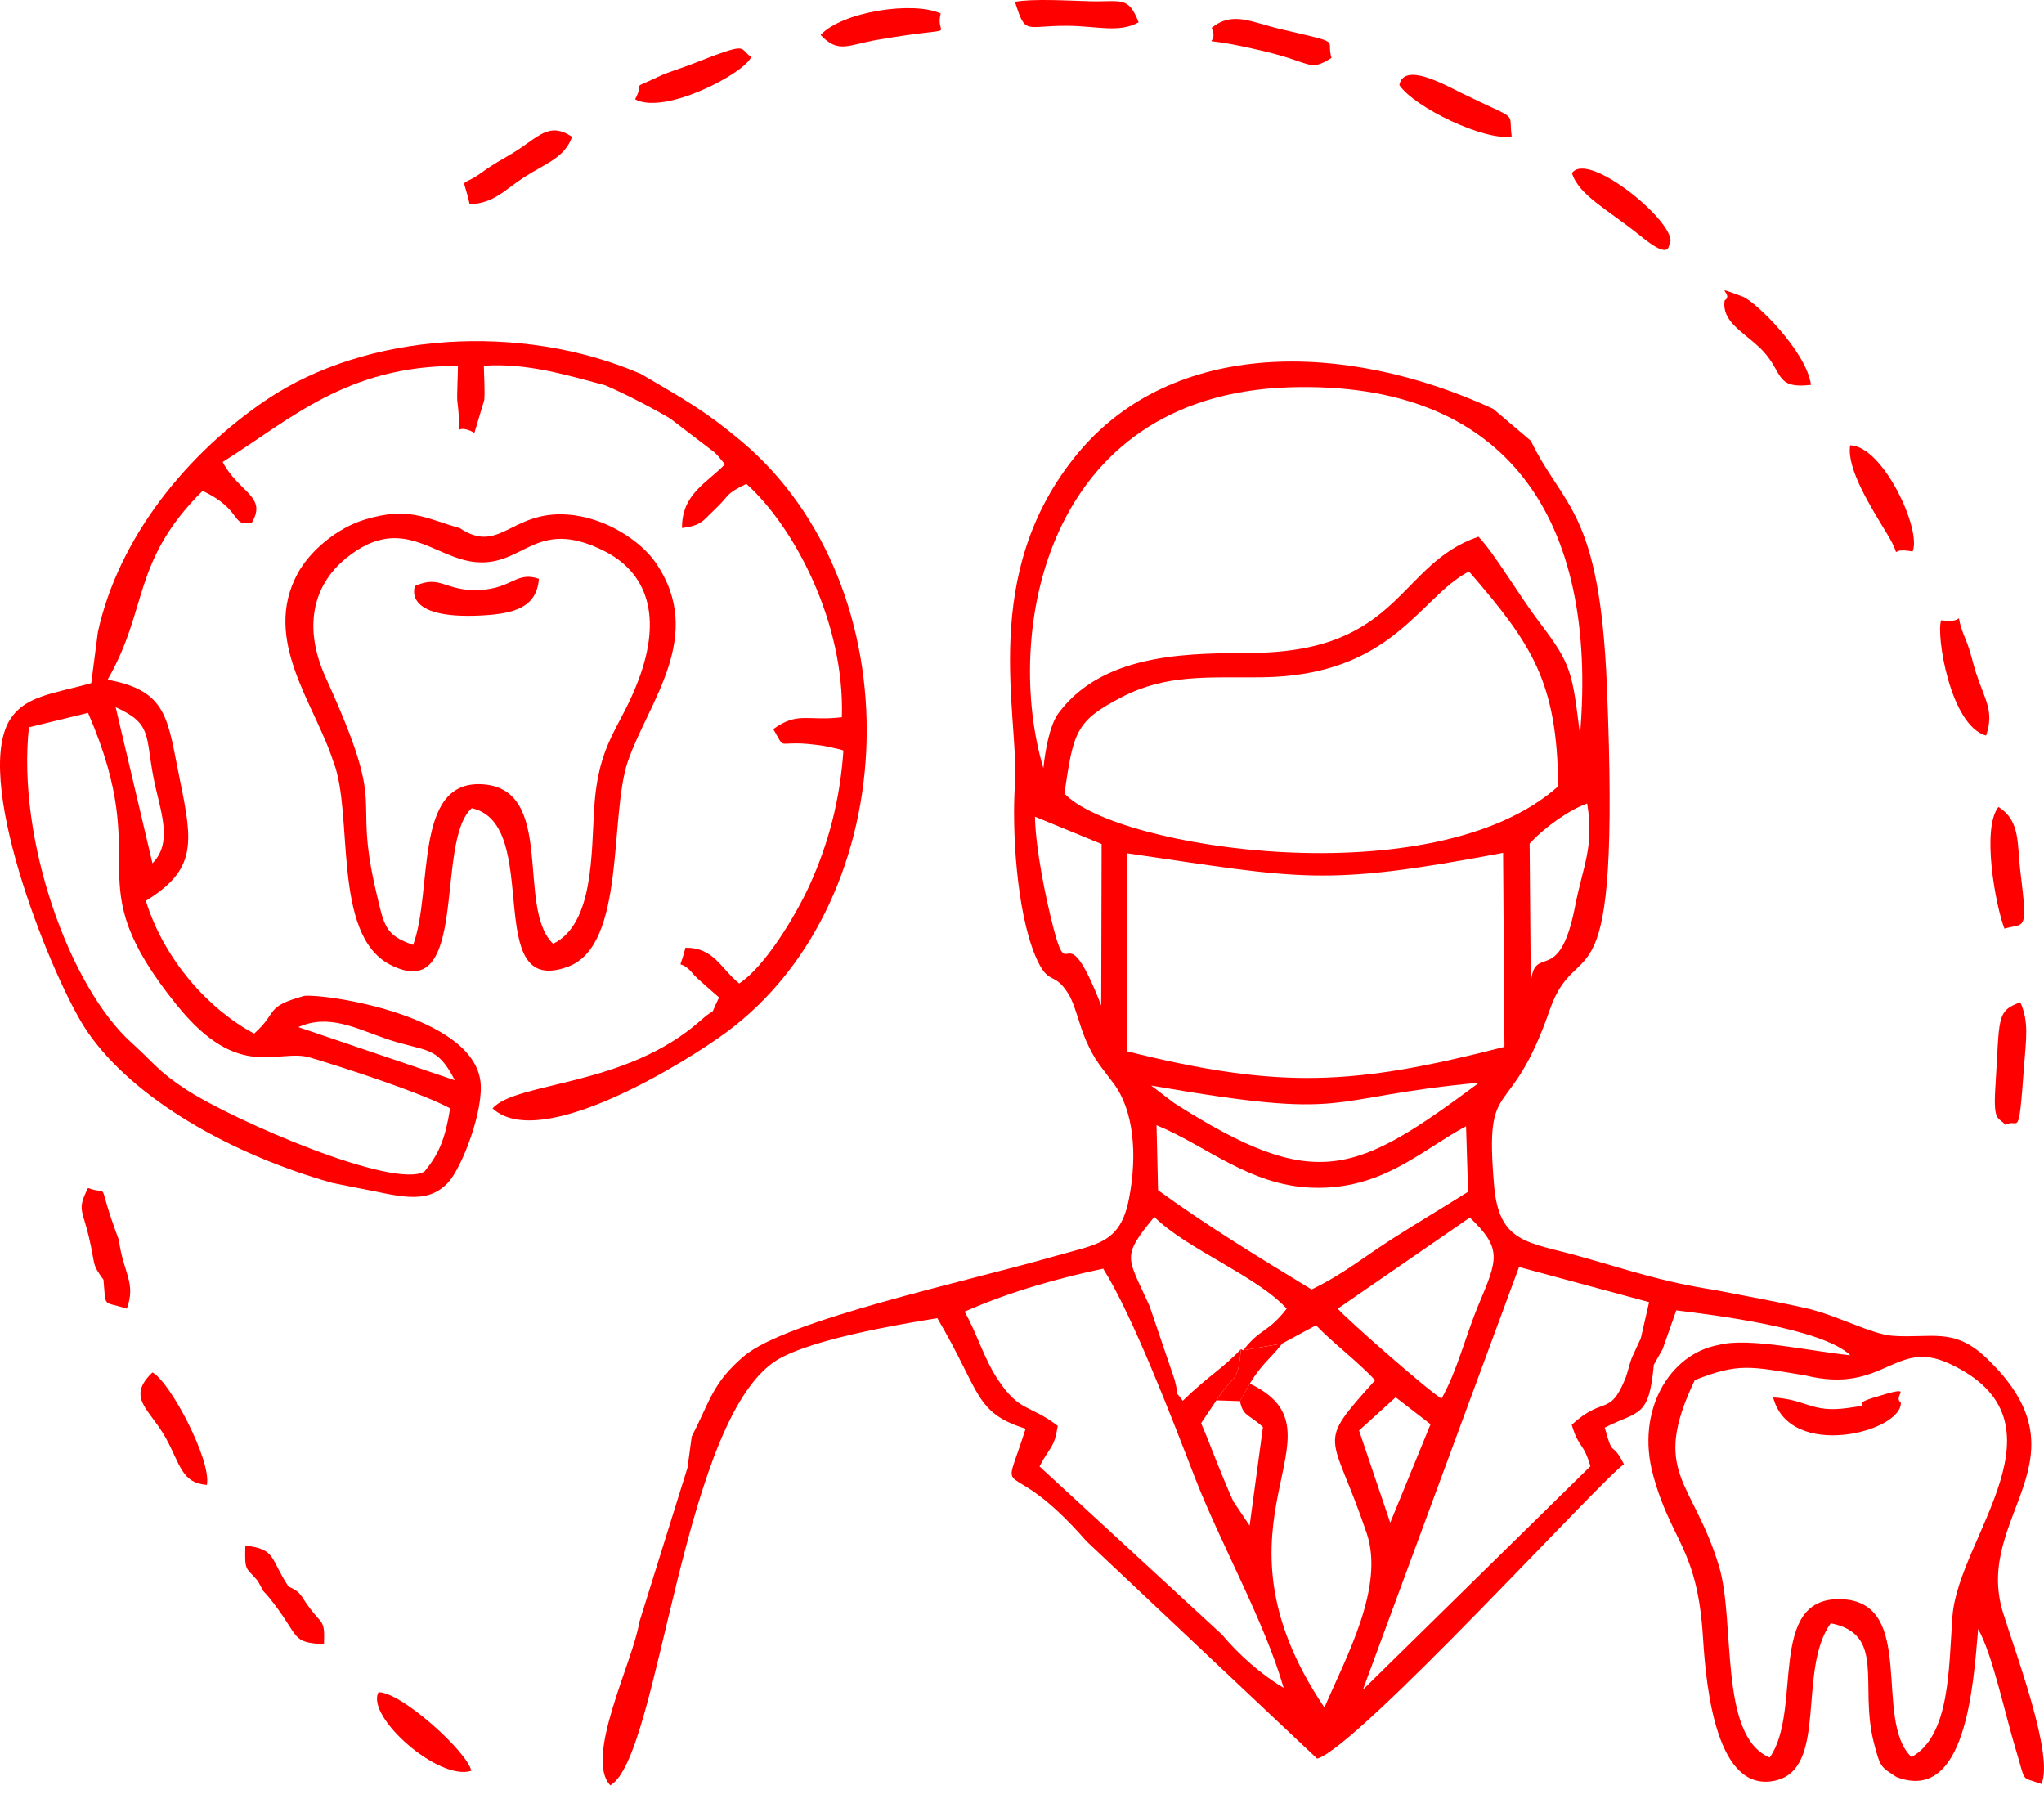 <svg width="100" height="88" viewBox="0 0 100 88" fill="none" xmlns="http://www.w3.org/2000/svg">
<path fill-rule="evenodd" clip-rule="evenodd" d="M68.016 74.483L66.49 69.975L68.281 68.35L69.988 69.669L68.016 74.483H68.016ZM80.913 66.753L81.341 65.998L82.01 64.097C83.752 64.313 89.141 64.96 90.526 66.293C88.601 66.105 85.548 65.396 84.078 65.79C81.672 66.225 80.023 69.016 80.873 72.142C81.768 75.439 83.048 75.707 83.317 80.111C83.475 82.677 83.999 87.716 86.834 87.105C89.47 86.537 87.906 81.716 89.568 79.403C92.266 79.944 90.965 82.388 91.663 85.195C91.995 86.531 92.058 86.435 92.789 86.929C96.173 88.219 96.541 82.489 96.778 79.687C97.483 80.922 98.09 83.837 98.612 85.552C99.144 87.296 98.819 86.872 99.871 87.266C100.513 85.907 98.582 80.79 97.99 78.864C96.53 74.118 102.408 71.361 97.144 66.393C95.582 64.919 94.492 65.473 92.605 65.343C91.563 65.272 89.863 64.33 88.361 63.992C86.928 63.668 85.304 63.379 83.896 63.101C81.277 62.7 79.636 62.112 77.221 61.438C74.753 60.75 73.341 60.817 73.098 58.006C72.615 52.407 73.83 55.126 75.815 49.412C77.218 45.371 79.301 50.228 78.615 33.558C78.26 24.907 76.491 24.861 74.895 21.564L73.048 19.996C65.718 16.623 57.365 16.614 52.748 22.154C47.817 28.071 49.881 35.025 49.655 38.371C49.506 40.57 49.726 44.526 50.642 46.732C51.3 48.313 51.541 47.432 52.279 48.632C52.605 49.161 52.793 50.125 53.131 50.896C53.566 51.886 53.852 52.148 54.502 53.027C55.451 54.313 55.66 56.446 55.236 58.627C54.804 60.851 53.691 60.847 51.483 61.481C47.274 62.69 38.46 64.575 36.393 66.34C34.864 67.644 34.756 68.486 33.842 70.273L33.635 71.794L31.275 79.359C30.982 81.259 28.566 85.971 29.86 87.333C32.317 85.916 33.366 68.962 38.214 66.411C39.933 65.507 43.55 64.85 45.858 64.48C47.999 68.106 47.654 69.092 50.177 69.888C48.916 73.865 49.132 70.775 53.151 75.387L64.441 86.027C66.426 85.464 78.404 72.3 79.451 71.626C78.811 70.377 78.952 71.441 78.51 69.833C80.198 68.983 80.671 69.371 80.912 66.753L80.913 66.753ZM80.276 65.46L79.84 66.406C79.693 66.788 79.636 67.148 79.503 67.467C78.734 69.312 78.473 68.249 76.894 69.694C77.243 70.87 77.458 70.523 77.808 71.723L66.678 82.653L74.317 61.977L80.681 63.696L80.275 65.46H80.276ZM82.918 67.506C85.085 66.657 85.603 66.835 88.312 67.278C92.194 68.23 92.686 65.455 95.373 66.704C101.479 69.542 95.808 75.194 95.522 79.06C95.334 81.615 95.409 84.898 93.52 85.948C91.615 84.16 93.822 78.329 90.058 78.225C86.413 78.124 88.213 83.663 86.58 85.972C84.07 84.927 84.918 79.335 84.103 76.626C82.826 72.38 80.73 72.085 82.917 67.506H82.918ZM47.191 64.161C49.423 63.173 51.896 62.493 53.971 62.059C55.406 64.327 57.342 69.389 58.428 72.199C59.705 75.505 61.854 79.278 62.801 82.564C61.676 81.89 60.614 80.947 59.779 79.953L50.858 71.733C51.368 70.752 51.579 70.854 51.75 69.749C50.346 68.674 49.883 69.097 48.809 67.466C48.129 66.432 47.808 65.249 47.192 64.161L47.191 64.161ZM60.826 66.051L62.73 65.719L64.386 64.826C65.134 65.63 66.4 66.569 67.275 67.516C64.315 70.818 65.151 69.923 66.862 74.995C67.75 77.625 65.873 81.019 64.796 83.524C58.57 74.294 66.217 70.099 61.144 67.68L60.663 68.537C60.823 69.298 61.075 69.155 61.788 69.806L61.136 74.629L60.34 73.442C60.204 73.16 59.974 72.595 59.818 72.226C59.437 71.325 59.118 70.425 58.763 69.616L59.514 68.497C60.383 67.129 60.558 67.743 60.711 65.997C59.775 66.985 59.177 67.246 57.865 68.521C57.358 67.829 57.744 68.554 57.471 67.502L56.245 63.898C55.163 61.473 54.818 61.533 56.474 59.526C58.017 61.076 61.504 62.425 62.95 64.015C62.03 65.206 61.648 64.973 60.824 66.05L60.826 66.051ZM70.524 68.414C69.847 68.007 65.94 64.575 65.448 64.016L71.91 59.557C73.486 61.071 73.288 61.566 72.353 63.782C71.705 65.315 71.303 67.034 70.525 68.414H70.524ZM56.581 55.041C58.994 56.028 61.117 57.981 64.167 58.097C67.611 58.228 69.523 56.266 71.725 55.092L71.824 58.297C70.457 59.157 69.43 59.758 68.108 60.603C66.727 61.484 65.733 62.32 64.168 63.076C61.545 61.475 59.154 60.03 56.656 58.22L56.582 55.042L56.581 55.041ZM56.32 53.102C66.371 54.846 64.443 53.707 72.366 52.96C66.321 57.439 64.389 58.388 57.432 53.95L56.32 53.102V53.102ZM55.124 51.422L55.141 41.738C63.769 42.998 64.727 43.377 73.537 41.718L73.604 51.207C66.237 53.099 62.635 53.297 55.124 51.422ZM50.635 39.949L53.895 41.286L53.875 49.185C52.056 44.512 52.308 48.319 51.557 45.468C51.162 43.967 50.66 41.485 50.635 39.95V39.949ZM74.892 48.114L74.835 41.264C75.605 40.43 76.802 39.603 77.649 39.303C78.003 41.432 77.446 42.333 77.059 44.331C76.275 48.368 75.056 46.049 74.892 48.113V48.114ZM52.076 38.814C52.524 35.8 52.609 35.271 54.893 34.093C57.107 32.952 59.135 33.162 61.73 33.131C68.152 33.053 69.426 29.222 71.868 27.952C74.932 31.501 76.191 33.332 76.231 38.463C70.167 43.884 54.582 41.517 52.076 38.814ZM51.045 37.572C49.109 31.116 51.008 19.313 63.111 18.943C73.75 18.618 78.197 25.405 77.3 35.943C76.917 32.862 76.887 32.509 75.328 30.458C74.303 29.11 73.118 27.065 72.332 26.253C68.408 27.584 68.547 31.83 61.373 31.936C58.586 31.978 54.091 31.794 51.797 34.867C51.342 35.476 51.134 36.743 51.046 37.572H51.045Z" fill="#FF0000"/>
<path fill-rule="evenodd" clip-rule="evenodd" d="M14.594 50.242C16.101 49.567 17.446 50.324 18.916 50.821C20.867 51.481 21.362 51.101 22.253 52.844L14.594 50.241V50.242ZM15.171 51.73C16.825 52.226 20.558 53.433 22.023 54.216C21.778 55.724 21.475 56.44 20.77 57.304C19.271 58.2 11.442 54.824 9.089 53.286C7.721 52.393 7.527 51.988 6.454 51.025C3.37 48.255 0.822 41.027 1.414 35.576L4.308 34.87C7.655 42.596 3.562 42.866 8.655 49.172C11.714 52.958 13.594 51.259 15.171 51.731V51.73ZM5.658 34.591C7.454 35.405 7.105 35.971 7.516 38.071C7.823 39.638 8.499 41.18 7.458 42.228L5.658 34.591V34.591ZM16.278 57.867L17.479 58.107C19.339 58.44 20.835 59.021 21.922 57.845C22.613 57.099 23.69 54.272 23.502 52.875C23.069 49.663 15.942 48.604 14.888 48.713C12.904 49.264 13.643 49.486 12.434 50.558C10.276 49.414 8.05 47.018 7.135 44.064C9.607 42.545 9.439 41.242 8.812 38.204C8.193 35.203 8.252 33.795 5.263 33.248C7.277 29.757 6.428 27.476 9.909 24.012C11.899 24.942 11.285 25.81 12.329 25.554C13.07 24.271 11.693 24.105 10.892 22.599C14.225 20.514 16.947 17.887 22.404 17.896C22.407 18.23 22.347 19.398 22.372 19.597C22.653 21.907 22.063 20.537 23.21 21.173L23.69 19.572C23.733 19.183 23.676 18.326 23.672 17.888C25.803 17.747 27.73 18.35 29.601 18.842C30.631 19.286 31.949 19.974 32.792 20.476L34.975 22.143C35.025 22.192 35.103 22.281 35.146 22.326L35.468 22.712C34.573 23.636 33.347 24.174 33.368 25.83C34.337 25.69 34.351 25.507 34.916 24.974C35.8 24.138 35.411 24.216 36.513 23.668C38.852 25.765 41.336 30.448 41.187 35.083C39.506 35.289 39.049 34.785 37.831 35.664C38.548 36.867 37.797 36.096 40.32 36.488L40.956 36.626C41.038 36.643 41.165 36.671 41.262 36.714C41.102 39.118 40.527 41.286 39.605 43.305C38.897 44.856 37.396 47.307 36.163 48.109C35.237 47.352 34.928 46.349 33.533 46.361C33.184 47.764 33.152 46.708 33.933 47.667C34.062 47.828 35.014 48.65 35.179 48.793C34.618 49.94 35.165 49.126 34.288 49.907C30.616 53.182 25.286 52.895 24.098 54.217C26.466 56.42 33.737 51.832 35.567 50.472C44.345 43.944 44.772 28.708 36.253 21.568C34.499 20.097 33.525 19.566 31.359 18.292C25.475 15.749 17.917 16.27 13.052 19.545C9.191 22.144 5.81 26.253 4.788 30.924L4.464 33.415C2.625 33.941 1.128 34.012 0.4 35.35C-1.256 38.537 2.666 48.095 4.246 50.423C6.503 53.748 11.314 56.477 16.279 57.868L16.278 57.867Z" fill="#FF0000"/>
<path fill-rule="evenodd" clip-rule="evenodd" d="M27.061 46.166C25.219 44.398 27.243 38.528 23.544 38.361C20.215 38.211 21.195 43.569 20.212 46.221C18.844 45.744 18.797 45.313 18.409 43.654C17.186 38.441 19.083 40.062 15.935 33.143C14.837 30.73 15.274 28.648 16.942 27.297C19.673 25.085 21.226 27.313 23.28 27.496C25.639 27.706 26.2 25.305 29.496 26.919C31.685 27.99 32.396 30.159 31.251 33.223C30.331 35.688 29.286 36.263 29.072 39.511C28.926 41.711 29.056 45.198 27.061 46.166L27.061 46.166ZM20.306 28.663C20.306 28.665 19.607 30.317 23.562 30.107C25.132 30.023 26.259 29.728 26.365 28.313C25.276 27.934 25.064 28.771 23.513 28.858C21.767 28.958 21.596 28.086 20.306 28.663ZM16.316 37.279C17.31 39.815 16.233 45.686 19.062 47.175C23.011 49.251 21.239 41.176 23.08 39.534C26.612 40.305 23.494 48.902 27.809 47.279C30.633 46.217 29.797 39.907 30.723 37.227C31.728 34.317 34.54 31.1 32.07 27.512C31.382 26.511 29.675 25.303 27.744 25.17C25.006 24.983 24.441 27.135 22.496 25.834C20.768 25.342 19.997 24.771 17.861 25.412C16.478 25.828 15.157 26.952 14.558 28.06C12.801 31.314 15.408 34.423 16.315 37.278L16.316 37.279Z" fill="#FF0000"/>
<path fill-rule="evenodd" clip-rule="evenodd" d="M86.75 68.356C87.555 71.459 93.057 70.043 92.996 68.611C92.534 68.272 93.86 67.687 91.685 68.36C90.287 68.793 91.969 68.66 90.388 68.875C88.596 69.119 88.442 68.465 86.749 68.356H86.75Z" fill="#FF0000"/>
<path fill-rule="evenodd" clip-rule="evenodd" d="M10.121 72.635C10.357 71.447 8.318 67.584 7.459 67.133C6.142 68.388 7.342 68.934 8.121 70.359C8.824 71.646 8.893 72.547 10.121 72.635V72.635ZM14.115 77.609C13.201 76.232 13.518 75.777 12.003 75.605C11.967 76.891 12.018 76.639 12.61 77.329C13.075 78.187 12.699 77.537 13.367 78.401C14.674 80.094 14.233 80.342 15.85 80.426C15.896 79.25 15.776 79.482 15.182 78.698C14.66 78.011 14.775 77.905 14.115 77.609V77.609ZM5.062 62.599C5.195 64.017 4.99 63.624 6.206 64.015C6.673 62.734 6.017 62.251 5.818 60.66C4.622 57.477 5.483 58.543 4.306 58.113C3.769 59.172 4.024 59.142 4.342 60.48C4.693 61.962 4.46 61.773 5.062 62.599H5.062ZM23.056 86.623C22.896 85.73 19.652 82.768 18.518 82.775C17.883 83.96 21.452 87.134 23.056 86.623Z" fill="#FF0000"/>
<path fill-rule="evenodd" clip-rule="evenodd" d="M68.461 4.159C69.189 5.256 72.669 6.921 73.958 6.672C73.773 5.376 74.434 5.992 71.477 4.539C70.632 4.123 68.685 3.026 68.461 4.159V4.159Z" fill="#FF0000"/>
<path fill-rule="evenodd" clip-rule="evenodd" d="M22.974 9.986C24.148 9.956 24.665 9.306 25.627 8.679C26.676 7.997 27.628 7.728 27.988 6.692C26.839 5.935 26.364 6.702 25.122 7.466C24.467 7.869 24.203 7.976 23.607 8.411C22.431 9.271 22.653 8.459 22.974 9.986Z" fill="#FF0000"/>
<path fill-rule="evenodd" clip-rule="evenodd" d="M98.121 55.032C98.763 54.613 98.747 55.972 99.024 52.167C99.12 50.839 99.277 49.993 98.842 49.026C97.646 49.47 97.841 49.759 97.621 53.183C97.509 54.924 97.773 54.621 98.121 55.032V55.032Z" fill="#FF0000"/>
<path fill-rule="evenodd" clip-rule="evenodd" d="M84.376 14.696C84.227 15.69 85.194 16.181 86.023 16.942C87.323 18.135 86.721 19.045 88.601 18.825C88.373 17.171 85.869 14.736 85.269 14.513C83.584 13.883 84.887 14.369 84.376 14.696Z" fill="#FF0000"/>
<path fill-rule="evenodd" clip-rule="evenodd" d="M59.279 1.358C59.765 2.52 57.931 1.562 61.944 2.531C64.249 3.088 64.048 3.515 65.142 2.83C64.842 1.87 65.794 2.158 62.671 1.428C61.204 1.086 60.321 0.527 59.278 1.358H59.279Z" fill="#FF0000"/>
<path fill-rule="evenodd" clip-rule="evenodd" d="M93.57 26.977C94.031 25.942 92.134 21.82 90.517 21.781C90.332 22.922 91.54 24.823 92.301 26.076C93.241 27.627 92.176 26.702 93.57 26.977Z" fill="#FF0000"/>
<path fill-rule="evenodd" clip-rule="evenodd" d="M97.166 35.98C97.576 34.776 97.109 34.245 96.674 32.914C96.515 32.425 96.408 31.855 96.179 31.311C95.441 29.553 96.396 30.558 94.97 30.342C94.709 31.011 95.397 35.484 97.166 35.981L97.166 35.98Z" fill="#FF0000"/>
<path fill-rule="evenodd" clip-rule="evenodd" d="M49.657 0.088C50.189 1.766 50.126 1.239 52.256 1.262C53.686 1.278 54.768 1.619 55.706 1.089C55.198 -0.213 54.868 0.101 53.302 0.06C52.27 0.032 50.519 -0.074 49.657 0.088V0.088Z" fill="#FF0000"/>
<path fill-rule="evenodd" clip-rule="evenodd" d="M40.145 1.709C41.031 2.635 41.463 2.197 42.941 1.944C47.259 1.205 45.692 1.927 46.024 0.659C44.661 0.036 41.204 0.57 40.145 1.709Z" fill="#FF0000"/>
<path fill-rule="evenodd" clip-rule="evenodd" d="M98.065 45.426C99.059 45.136 99.218 45.654 98.849 42.664C98.675 41.256 98.86 40.154 97.771 39.474C96.931 40.532 97.637 44.321 98.065 45.426Z" fill="#FF0000"/>
<path fill-rule="evenodd" clip-rule="evenodd" d="M76.907 8.471C77.252 9.572 78.71 10.279 80.264 11.544C81.824 12.815 81.592 11.932 81.713 11.876C82.02 10.903 77.677 7.322 76.907 8.471H76.907Z" fill="#FF0000"/>
<path fill-rule="evenodd" clip-rule="evenodd" d="M31.072 4.859C32.516 5.644 36.416 3.591 36.751 2.787C36.096 2.34 36.754 1.998 33.776 3.163C33.276 3.358 32.696 3.521 32.254 3.731C30.722 4.461 31.598 3.861 31.072 4.859Z" fill="#FF0000"/>
<path fill-rule="evenodd" clip-rule="evenodd" d="M60.825 66.052L60.712 65.999C60.559 67.745 60.383 67.131 59.515 68.499L60.664 68.538L61.145 67.681C61.749 66.683 62.164 66.456 62.73 65.721L60.826 66.053L60.825 66.052Z" fill="#FF0000"/>
</svg>
